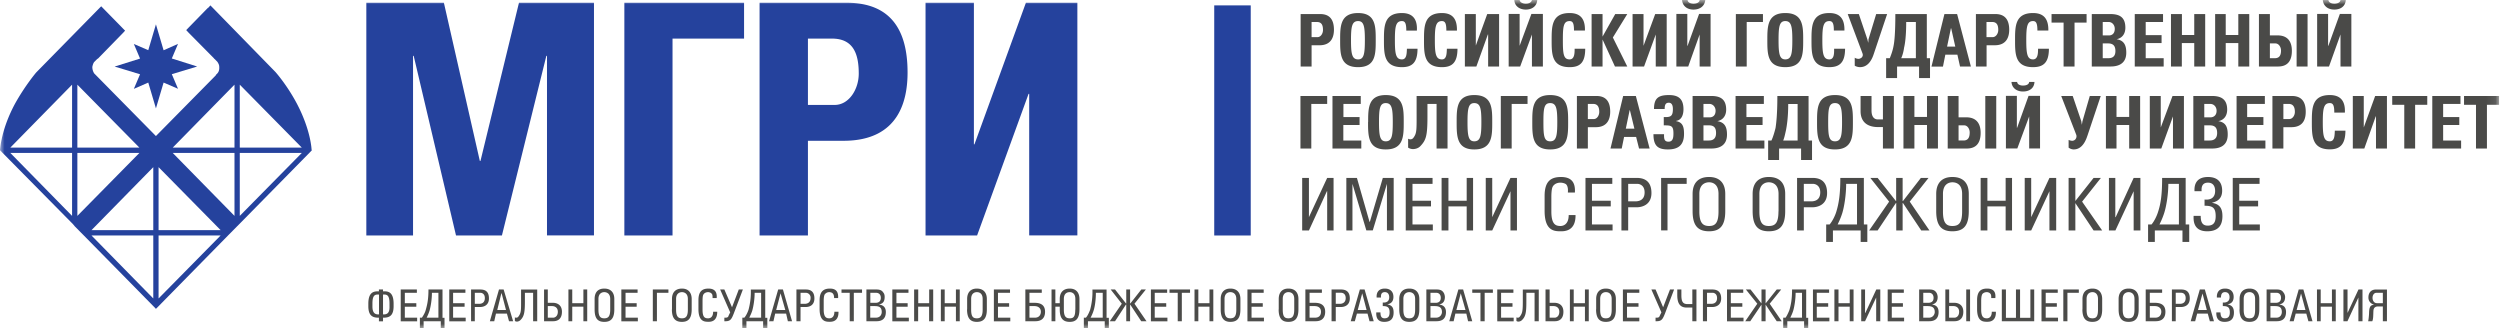 <svg viewBox="0 0 274 36" fill="none" xmlns="http://www.w3.org/2000/svg"><g clip-path="url(#a)"><mask id="b" style="mask-type:luminance" maskUnits="userSpaceOnUse" x="0" y="0" width="274" height="36"><path d="M273.9 0h-273.9v35.97h273.9v-35.97Z" fill="#fff"/></mask><g mask="url(#b)"><path d="m12.58 7.3 2.77.84-.68 1.6 1.58-.69.84 2.83.84-2.83 1.58.68-.68-1.6 2.78-.84-2.78-.88.68-1.6-1.58.7-.84-2.84-.84 2.83-1.58-.68.68 1.6-2.77.87Z" fill="#25429D"/><path d="M26.28 16.18v-6.9l6.8 6.9h-6.8Zm0 7.48v-6.9h6.8l-6.8 6.9Zm-.58-7.48h-6.77l6.77-6.9v6.9Zm0 7.48-6.77-6.9h6.77v6.9Zm-8.32 1.56v-6.9l6.8 6.9h-6.8Zm0 7.49v-6.9h6.8l-6.8 6.9Zm-.58-7.49h-6.77l6.77-6.9v6.9Zm0 7.49-6.77-6.9h6.77v6.9Zm-8.32-9.05v-6.9h6.8l-6.8 6.9Zm-.58-7.48h-6.77l6.77-6.9v6.9Zm0 7.48-6.77-6.9h6.77v6.9Zm7.38-7.48h-6.8v-6.9l6.8 6.9Zm18.87.22s-.07-2.11-1.61-5.04c-1.1-2.08-2.36-3.48-2.36-3.48l-7.12-7.29-.23.26h-.03l-.2.2-2 2.05-.19.2.26.28 2.84 2.87c-.04-.04-.07-.04-.07-.04l.1.07.29.3c.1.16.2.32.2.55.03.39-.1.61-.23.74l-.13.13c0 .04-.03.04-.03.04h.03l-6.58 6.67-6.77-6.87a1.3 1.3 0 0 1-.2-.71c.04-.2.1-.4.2-.53l.35-.35.07-.04s-.03 0-.03.04l2.8-2.87.2-.22-.2-.2-.29-.3-2.13-2.17-7.12 7.25s-1.23 1.44-2.36 3.49c-1.45 2.73-1.58 4.75-1.61 5v.04l.2.2 7.8 7.9.19.23.71.72.2.2 7.8 7.93.19.2.2-.2 7.8-7.94.2-.2.7-.71.23-.23 7.77-7.9.19-.2-.03-.07Zm6 9.4v-25.5h8.5l3.94 17.34h.07l4.22-17.34h8.22v25.5h-5.15v-19.68h-.07l-4.87 19.69h-5.03l-4.64-19.69h-.07v19.69h-5.12Zm28.28 0v-25.5h13.12v3.93h-7.84v21.58h-5.28Zm20.12-14.3h2.93c1.58 0 2.64-1.73 2.64-3.43 0-2.08-.54-3.84-2.93-3.84h-2.64v7.26Zm-5.3-11.2h9.52c4.84 0 6.7 2.96 6.7 7.64 0 2.9-.83 7.49-7.02 7.49h-3.9v10.38h-5.3v-25.51Zm23.55 15.52 5.64-15.52h5.64v25.5h-5.28v-15.51h-.07l-5.64 15.52h-5.65v-25.51h5.3v15.52h.06Z" fill="#25429D"/><path d="M143.75 4.07h.65c.35 0 .6-.39.6-.78 0-.49-.12-.88-.67-.88h-.58v1.66Zm-1.2-2.53h2.14c1.1 0 1.51.68 1.51 1.72 0 .65-.2 1.7-1.58 1.7h-.87v2.33h-1.2v-5.75Zm7.04 2.86c0-1.47-.1-2.09-.74-2.09-.68 0-.78.62-.78 2.08 0 1.5.1 2.12.78 2.12.64 0 .74-.62.74-2.12Zm-2.71 0c0-1.5 0-2.97 1.97-2.97 1.93 0 1.93 1.47 1.93 2.96 0 1.53 0 2.97-1.93 2.97-1.97 0-1.97-1.44-1.97-2.97Zm4.8 0c0-1.5 0-2.97 1.97-2.97 1.2 0 1.71.69 1.64 1.92h-1.16c0-.78-.13-1.04-.48-1.04-.68 0-.77.62-.77 2.08 0 1.5.1 2.12.77 2.12.55 0 .52-.72.55-1.17h1.16c0 1.53-.61 2.02-1.7 2.02-1.98 0-1.98-1.44-1.98-2.97Zm4.39 0c0-1.5 0-2.97 1.97-2.97 1.19 0 1.67.69 1.64 1.92h-1.16c0-.78-.13-1.04-.49-1.04-.67 0-.77.62-.77 2.08 0 1.5.1 2.12.78 2.12.54 0 .51-.72.54-1.17h1.16c0 1.53-.6 2.02-1.7 2.02-1.97 0-1.97-1.44-1.97-2.97Zm5.67.62 1.26-3.48h1.3v5.75h-1.2v-3.51h-.03l-1.26 3.51h-1.26v-5.75h1.2v3.48Zm4.81-5.02c.06.33.45.4.68.4.25 0 .6-.07.67-.4h.58c-.03.65-.54 1.05-1.25 1.05s-1.23-.4-1.26-1.05h.58Zm1.35 7.3v-3.52l-1.29 3.51h-1.26v-5.76h1.2v3.49l1.29-3.49h1.26v5.76h-1.2Zm2.16-2.9c0-1.5 0-2.97 1.97-2.97 1.23 0 1.71.69 1.68 1.92h-1.2c0-.78-.12-1.04-.48-1.04-.68 0-.74.62-.74 2.08 0 1.5.06 2.12.74 2.12.55 0 .55-.72.55-1.17h1.16c0 1.53-.58 2.02-1.7 2.02-1.98 0-1.98-1.44-1.98-2.97Zm6.97-2.86h1.32l-1.58 2.57 1.58 3.18h-1.35l-1.36-2.96v2.96h-1.2v-5.75h1.2v2.47l1.39-2.47Zm3.1 3.48 1.28-3.48h1.26v5.75h-1.2v-3.51l-1.28 3.51h-1.26v-5.75h1.2v3.48Zm4.83-5.02c.03.33.42.4.65.4.25 0 .64-.07.67-.4h.62c-.07.65-.55 1.05-1.3 1.05-.7 0-1.19-.4-1.25-1.05h.61Zm1.32 7.3v-3.52l-1.25 3.51h-1.3v-5.76h1.2v3.49h.03l1.26-3.49h1.26v5.76h-1.2Zm3.97 0v-5.76h2.97v.87h-1.78v4.88h-1.19Zm6.19-2.9c0-1.47-.1-2.09-.77-2.09-.65 0-.74.62-.74 2.08 0 1.5.1 2.12.74 2.12.67 0 .77-.62.77-2.12Zm-2.74 0c0-1.5 0-2.97 1.97-2.97 1.96 0 1.96 1.47 1.96 2.96 0 1.53 0 2.97-1.96 2.97-1.97 0-1.97-1.44-1.97-2.97Zm4.84 0c0-1.5 0-2.97 1.96-2.97 1.2 0 1.68.69 1.65 1.92h-1.16c0-.78-.13-1.04-.49-1.04-.67 0-.77.62-.77 2.08 0 1.5.1 2.12.77 2.12.55 0 .52-.72.52-1.17h1.2c0 1.53-.62 2.02-1.72 2.02-1.96 0-1.96-1.44-1.96-2.97Zm6.83 1.5c-.32 1-.84 1.46-1.51 1.46-.26 0-.49-.1-.58-.16v-.88c.06.06.25.13.41.13.17 0 .36-.13.4-.2.06-.1.12-.22.02-.45l-1.6-4.26h1.22l.93 2.76.1.4.03-.4.84-2.76h1.2l-1.46 4.36Zm4.61.48v-3.97h-1.06c0 1.53-.13 2.41-.23 2.8-.06.46-.19.91-.32 1.17h1.61Zm1.2-4.84v4.84h.35v2.18h-1.2v-1.27h-2.41v1.27h-1.2v-2.18h.4c.12-.29.32-.81.41-1.33.1-.46.2-1.46.2-3.51h3.45Zm2.67 1.56h-.03l-.42 2.01h.9l-.45-2.01Zm-.9 4.2h-1.26l1.42-5.76h1.39l1.51 5.75h-1.19l-.29-1.3h-1.32l-.26 1.3Zm4.77-3.23h.68c.35 0 .61-.39.61-.78 0-.49-.13-.88-.67-.88h-.62v1.66Zm-1.16-2.53h2.13c1.1 0 1.52.68 1.52 1.72 0 .65-.2 1.7-1.58 1.7h-.9v2.33h-1.17v-5.75Zm4.29 2.86c0-1.5 0-2.97 1.97-2.97 1.22 0 1.7.69 1.68 1.92h-1.2c0-.78-.13-1.04-.48-1.04-.65 0-.74.62-.74 2.08 0 1.5.1 2.12.74 2.12.55 0 .55-.72.55-1.17h1.19c0 1.53-.61 2.02-1.74 2.02-1.97 0-1.97-1.44-1.97-2.97Zm7.84-2.86v.94h-1.32v4.81h-1.2v-4.81h-1.32v-.94h3.84Zm1.77 4.84h.55c.26 0 .84 0 .84-.78 0-.52-.2-.84-.8-.84h-.59v1.62Zm0-2.5h.71c.26 0 .61-.16.61-.72 0-.42-.29-.75-.67-.75h-.65v1.47Zm-1.2 3.41v-5.75h2c.94 0 1.68.26 1.68 1.5 0 .64-.32 1.13-.96 1.26.83.13 1.06.68 1.06 1.47 0 1.46-1.26 1.52-1.77 1.52h-2Zm4.71.01v-5.76h3.1v.87h-1.9v1.44h1.74v.87h-1.74v1.66h1.97v.91h-3.16Zm6.52-3.45v-2.31h1.2v5.75h-1.2v-2.57h-1.36v2.57h-1.19v-5.75h1.2v2.3h1.35Zm4.83 0v-2.31h1.2v5.75h-1.2v-2.57h-1.38v2.57h-1.16v-5.75h1.16v2.3h1.38Zm6.39-2.31h1.2v5.75h-1.2v-5.75Zm-2.32 3.22h-.61v1.62h.54c.55 0 .68-.39.68-.84 0-.4-.26-.78-.61-.78Zm.29 2.53h-2.1v-5.75h1.2v2.34h.84c1.38 0 1.57 1.04 1.57 1.69 0 1.04-.42 1.72-1.51 1.72Zm5.52-7.29c.03.33.41.4.64.4.26 0 .64-.07.68-.4h.58c-.04.65-.52 1.05-1.26 1.05-.71 0-1.2-.4-1.26-1.05h.61Zm1.32 7.3v-3.52l-1.26 3.51h-1.3v-5.76h1.2v3.49h.03l1.26-3.49h1.26v5.76h-1.2Zm-113.99 8.98v-5.76h2.93v.87h-1.74v4.89h-1.2Zm3.51 0v-5.76h3.1v.87h-1.9v1.44h1.77v.87h-1.78v1.7h1.97v.88h-3.16Zm6.61-2.9c0-1.47-.1-2.08-.77-2.08-.65 0-.74.61-.74 2.08 0 1.5.1 2.11.74 2.11.68 0 .77-.61.77-2.11Zm-2.7 0c0-1.5 0-2.96 1.93-2.96 1.97 0 1.97 1.46 1.97 2.96 0 1.53 0 3-1.97 3-1.94 0-1.94-1.47-1.94-3Zm8.7 2.9h-1.2v-4.89h-1v1.4c0 2.12-.16 2.57-.77 3.22-.25.27-.61.33-.8.33a1 1 0 0 1-.55-.16v-.98a.5.5 0 0 0 .26.07.4.4 0 0 0 .32-.17c.39-.52.35-.87.35-2.96v-1.62h3.39v5.76Zm3.71-2.9c0-1.47-.1-2.08-.78-2.08-.64 0-.74.61-.74 2.08 0 1.5.1 2.11.74 2.11.68 0 .78-.61.78-2.11Zm-2.71 0c0-1.5 0-2.96 1.93-2.96 1.97 0 1.97 1.46 1.97 2.96 0 1.53 0 3-1.97 3-1.93 0-1.93-1.47-1.93-3Zm4.84 2.9v-5.76h2.93v.87h-1.74v4.89h-1.2Zm6.19-2.9c0-1.47-.1-2.08-.78-2.08s-.74.61-.74 2.08c0 1.5.06 2.11.74 2.11.68 0 .78-.61.78-2.11Zm-2.74 0c0-1.5 0-2.96 1.96-2.96 1.97 0 1.97 1.46 1.97 2.96 0 1.53 0 3-1.97 3-1.96 0-1.96-1.47-1.96-3Zm6.09-.33h.65c.35 0 .6-.39.6-.78 0-.45-.12-.88-.67-.88h-.58v1.66Zm-1.2-2.53h2.14c1.1 0 1.51.68 1.51 1.72 0 .65-.2 1.7-1.58 1.7h-.87v2.34h-1.2v-5.76Zm5.81 1.56h-.03l-.42 2.02h.94l-.49-2.02Zm-.9 4.2h-1.23l1.39-5.76h1.39l1.51 5.76h-1.16l-.32-1.27h-1.32l-.26 1.27Zm3.54-4.33c0-1.2.49-1.53 1.65-1.53 1.06 0 1.58.45 1.58 1.56 0 .52-.16 1.17-.8 1.27v.03c.77.13.86.72.86 1.4 0 1.2-.6 1.7-1.77 1.7-1.13 0-1.58-.43-1.58-1.67h1.16c0 .4-.03.82.49.82.51 0 .54-.5.54-.91 0-.85-.25-.88-1.06-.88v-.91c.74.03 1-.07 1-.88 0-.3-.07-.69-.45-.69-.42 0-.45.36-.45.69h-1.16Zm5.42 3.45h.58c.26 0 .8-.04.8-.82 0-.52-.18-.84-.76-.84h-.62v1.66Zm0-2.54h.71c.26 0 .62-.16.62-.72 0-.42-.3-.75-.68-.75h-.65v1.47Zm-1.19 3.42v-5.76h2.03c.9 0 1.65.26 1.65 1.5 0 .64-.33 1.13-.97 1.26.84.13 1.06.68 1.06 1.47 0 1.46-1.25 1.53-1.74 1.53h-2.03Zm4.71 0v-5.76h3.1v.87h-1.91v1.44h1.77v.87h-1.77v1.7h1.97v.88h-3.16Zm6.8-.88v-4h-1.03c0 1.52-.16 2.4-.23 2.8-.1.45-.19.9-.32 1.2h1.58Zm1.2-4.88v4.88h.38v2.14h-1.2v-1.26h-2.41v1.26h-1.2v-2.14h.36c.16-.33.32-.85.45-1.37.07-.46.2-1.43.2-3.51h3.41Zm3.67 2.86c0-1.47-.1-2.08-.77-2.08-.68 0-.75.61-.75 2.08 0 1.5.07 2.11.75 2.11.67 0 .77-.61.77-2.11Zm-2.74 0c0-1.5 0-2.96 1.97-2.96 1.96 0 1.96 1.46 1.96 2.96 0 1.53 0 3-1.97 3-1.96 0-1.96-1.47-1.96-3Zm7.22-2.86h1.2v5.76h-1.2v-2.35h-.51c-1.33 0-1.94-.68-1.94-1.75v-1.66h1.2v1.59c0 .68.28.98.7.98h.55v-2.57Zm4.83 2.31v-2.31h1.2v5.76h-1.2v-2.58h-1.38v2.58h-1.2v-5.76h1.2v2.3h1.39Zm6.4-2.31h1.19v5.76h-1.2v-5.76Zm-2.33 3.22h-.61v1.66h.55c.55 0 .67-.43.67-.88 0-.4-.25-.78-.6-.78Zm.3 2.54h-2.1v-5.76h1.19v2.34h.84c1.38 0 1.58 1.04 1.58 1.7 0 1.03-.42 1.72-1.52 1.72Zm5.51-7.3c.03.33.42.4.64.4.26 0 .65-.07.68-.4h.58c-.03.66-.52 1.05-1.26 1.05-.7 0-1.22-.4-1.26-1.05h.62Zm1.32 7.3v-3.52l-1.3 3.51h-1.25v-5.76h1.2v3.49h.03l1.25-3.49h1.26v5.76h-1.2Zm6.38-1.4c-.32 1-.83 1.5-1.51 1.5a.98.98 0 0 1-.55-.2v-.85c.03.03.26.1.39.1.2 0 .35-.13.38-.2a.5.5 0 0 0 .07-.45l-1.65-4.26h1.26l.94 2.76.06.4.07-.4.8-2.76h1.2l-1.46 4.36Zm4.58-2.05v-2.31h1.2v5.76h-1.2v-2.58h-1.39v2.58h-1.16v-5.76h1.16v2.3h1.4Zm3.45 1.17 1.3-3.48h1.25v5.76h-1.2v-3.52l-1.28 3.52h-1.26v-5.76h1.2v3.48Zm4.78 1.4h.58c.25 0 .83-.04.83-.82 0-.52-.19-.84-.8-.84h-.61v1.66Zm0-2.54h.7c.26 0 .65-.16.65-.72 0-.42-.29-.75-.7-.75h-.65v1.47Zm-1.2 3.42v-5.76h2.03c.9 0 1.68.26 1.68 1.5 0 .64-.32 1.13-.97 1.26.84.13 1.03.68 1.03 1.47 0 1.46-1.22 1.53-1.74 1.53h-2.03Zm4.74 0v-5.76h3.1v.87h-1.94v1.44h1.78v.87h-1.78v1.7h2v.88h-3.16Zm5.13-3.23h.64c.36 0 .62-.39.62-.78 0-.45-.13-.88-.68-.88h-.58v1.66Zm-1.2-2.53h2.13c1.1 0 1.52.68 1.52 1.72 0 .65-.16 1.7-1.58 1.7h-.87v2.34h-1.2v-5.76Zm4.32 2.86c0-1.5 0-2.96 1.97-2.96 1.2 0 1.71.68 1.65 1.92h-1.16c0-.78-.13-1.04-.49-1.04-.67 0-.77.61-.77 2.08 0 1.5.1 2.11.77 2.11.55 0 .52-.71.55-1.17h1.16c0 1.53-.61 2.05-1.7 2.05-1.98 0-1.98-1.46-1.98-3Zm5.68.62 1.26-3.48h1.29v5.76h-1.2v-3.52h-.03l-1.25 3.52h-1.26v-5.76h1.2v3.48Zm6.97-3.48v.97h-1.33v4.79h-1.19v-4.79h-1.32v-.97h3.84Zm.55 5.76v-5.76h3.09v.87h-1.9v1.44h1.77v.87h-1.77v1.7h1.97v.88h-3.16Zm7.32-5.76v.97h-1.33v4.79h-1.2v-4.79h-1.31v-.97h3.84Zm-131.18 14.74v-5.76h.74v4.3l2-4.3h.7v5.76h-.7v-4.3h-.03l-1.97 4.3h-.74Zm5.51 0h-.67v-5.76h1.16l1.38 4.81h.04l1.42-4.81h1.19v5.76h-.74v-5.11l-1.55 5.1h-.71l-1.52-5.1v5.1Zm5.84 0v-5.76h2.94v.65h-2.2v1.85h2.03v.62h-2.03v1.98h2.23v.66h-2.97Zm3.93 0v-5.76h.75v2.5h2v-2.5h.7v5.76h-.7v-2.64h-2v2.64h-.75Zm4.84 0v-5.76h.71v4.3l2-4.3h.71v5.76h-.71v-4.3l-2 4.3h-.7Zm9-4.17c.03-.32 0-.65-.16-.85-.13-.16-.49-.22-.65-.22-.58 0-.8.35-.84.42-.03.06-.16.23-.16 1.2v1.53c0 1.4.45 1.6 1 1.6.23 0 .9-.1.9-1.2h.75c.03 1.78-1.23 1.78-1.62 1.78-.7 0-1.77-.03-1.77-2.24v-1.63c0-1.63.7-2.08 1.8-2.08 1.13 0 1.59.58 1.52 1.7h-.77Zm1.93 4.17v-5.76h2.94v.65h-2.23v1.85h2.06v.62h-2.06v1.98h2.26v.66h-2.97Zm4.68-3.19h.77c.32 0 1.03-.07 1.03-.98 0-.85-.64-.94-.8-.94h-1v1.92Zm-.74 3.19v-5.76h1.67c.78 0 1.62.29 1.62 1.66 0 1.3-1.04 1.56-1.62 1.56h-.93v2.54h-.74Zm4.35 0v-5.76h2.8v.65h-2.1v5.1h-.7Zm6.29-2.09v-1.92c0-1.2-.8-1.27-1.03-1.27-.23 0-1.07.07-1.07 1.27v1.92c0 1.27.39 1.6 1.07 1.6.67 0 1.03-.33 1.03-1.6Zm-2.84-.03v-1.89c0-1.14.58-1.85 1.8-1.85 1.2 0 1.78.71 1.78 1.85v1.89c0 1.6-.58 2.21-1.77 2.21-1.23 0-1.81-.62-1.81-2.21Zm9.42.03v-1.92c0-1.2-.84-1.27-1.07-1.27-.22 0-1.03.07-1.03 1.27v1.92c0 1.27.35 1.6 1.03 1.6.71 0 1.06-.33 1.06-1.6Zm-2.84-.03v-1.89c0-1.14.58-1.85 1.77-1.85 1.23 0 1.8.71 1.8 1.85v1.89c0 1.6-.57 2.21-1.8 2.21-1.2 0-1.77-.62-1.77-2.21Zm5.61-1.07h.8c.3 0 1-.07 1-.98 0-.85-.64-.94-.8-.94h-1v1.92Zm-.74 3.19v-5.76h1.7c.75 0 1.59.29 1.59 1.66 0 1.3-1.04 1.56-1.62 1.56h-.93v2.54h-.74Zm6.57-5.11h-1.19c0 1.17-.2 2.47-.42 3.19-.22.71-.48 1.17-.51 1.26h2.12v-4.45Zm.4 6.37v-1.26h-3.04v1.26h-.74v-1.92h.38c.3-.35.59-.94.72-1.36.28-.91.45-1.89.45-3.74h2.58v5.1h.38v1.92h-.74Zm3.89-4.26h-.03l-2 3h-.93l2.19-3.16-2.06-2.6h.8l2 2.53h.03v-2.53h.71v2.53h.04l1.96-2.53h.84l-2.06 2.6 2.16 3.16h-.9l-2-3h-.04v3h-.7v-3Zm7.23.91v-1.92c0-1.2-.81-1.27-1.07-1.27-.22 0-1.03.07-1.03 1.27v1.92c0 1.27.36 1.6 1.03 1.6.71 0 1.07-.33 1.07-1.6Zm-2.84-.03v-1.89c0-1.14.58-1.85 1.77-1.85 1.23 0 1.8.71 1.8 1.85v1.89c0 1.6-.57 2.21-1.8 2.21-1.2 0-1.77-.62-1.77-2.21Zm4.87 2.12v-5.76h.74v2.5h2v-2.5h.7v5.76h-.7v-2.64h-2v2.64h-.74Zm4.83 0v-5.76h.71v4.3l2-4.3h.74v5.76h-.74v-4.3l-2 4.3h-.7Zm4.81 0v-5.76h.74v2.53l2-2.53h.8l-2.06 2.6 2.2 3.16h-.94l-2-3v3h-.74Zm4.42 0v-5.76h.7v4.3h.04l1.97-4.3h.74v5.76h-.74v-4.3l-2 4.3h-.71Zm7.67-5.11h-1.16c0 1.17-.22 2.47-.45 3.19-.23.71-.48 1.17-.52 1.26h2.13v-4.45Zm.39 6.37v-1.26h-3.03v1.26h-.74v-1.92h.38c.3-.35.58-.94.71-1.36.3-.91.45-1.89.45-3.74h2.58v5.1h.39v1.92h-.74Zm2.42-4.65c.67.07 1.16-.2 1.16-.94 0-.52-.23-.91-.78-.91-.64 0-.74.48-.7.94h-.78c-.06-.98.42-1.56 1.48-1.56.97 0 1.55.49 1.55 1.5 0 1.07-.8 1.23-1.13 1.33.87.13 1.16.62 1.16 1.46 0 1.14-.58 1.66-1.67 1.66-1.62 0-1.49-1.36-1.49-1.69h.78c0 .55.1 1.07.77 1.07.68 0 .87-.42.87-1.04 0-.94-.35-1.14-1.22-1.14v-.68Zm3.09 3.39v-5.76h2.94v.65h-2.23v1.85h2.07v.62h-2.07v1.98h2.26v.66h-2.97Zm-202.63 9.2c.68 0 .61-.68.61-1v-.2c0-.88-.26-.98-.61-.98h-.1v2.18h.1Zm-.64-2.18c-.36 0-.62.1-.62.98v.2c0 .32-.03 1 .62 1h.1v-2.18h-.1Zm.64-.35c.42 0 1.06.03 1.06 1.36v.26c0 1.01-.41 1.27-1.1 1.27h-.06v.4h-.45v-.4h-.06c-.68 0-1.1-.26-1.1-1.27v-.26c0-1.33.65-1.36 1.1-1.36h.06v-.2h.45v.2h.1Zm1.84 3.28v-3.48h1.77v.36h-1.32v1.14h1.26v.39h-1.26v1.2h1.35v.4h-1.8Zm4.13-3.12h-.71c0 .71-.13 1.5-.26 1.95-.13.42-.29.72-.32.78h1.29v-2.73Zm.26 3.87v-.75h-1.88v.75h-.41v-1.14h.22c.16-.23.36-.58.42-.84.16-.56.3-1.14.3-2.25h1.54v3.1h.22v1.13h-.41Zm.93-.75v-3.48h1.77v.36h-1.35v1.14h1.26v.39h-1.26v1.2h1.38v.4h-1.8Zm2.8-1.91h.49c.2 0 .61-.07.61-.63 0-.52-.39-.58-.48-.58h-.62v1.2Zm-.41 1.91v-3.48h1c.48 0 .96.16.96.98 0 .78-.61.94-.97.94h-.58v1.56h-.41Zm3.35-3.06h-.03l-.45 1.83h.96l-.48-1.83Zm-.8 3.06h-.49l1-3.48h.51l1.04 3.48h-.45l-.23-.84h-1.2l-.19.84Zm4.7-3.48v3.48h-.45v-3.12h-.9v.94c0 1.14-.07 1.63-.46 2.02a.6.6 0 0 1-.41.2.44.44 0 0 1-.23-.07v-.4s.06.04.13.04c.1 0 .2-.03.26-.13.32-.42.29-.71.29-1.98v-.98h1.77Zm1.65 1.82h-.49v1.27h.61c.1 0 .49-.1.49-.65 0-.52-.42-.62-.61-.62Zm.1 1.66h-1v-3.48h.41v1.46h.58c.36 0 .97.17.97.98 0 .81-.48 1.04-.97 1.04Zm1.67 0v-3.48h.42v1.5h1.22v-1.5h.42v3.48h-.42v-1.6h-1.22v1.6h-.42Zm4.58-1.27v-1.17c0-.71-.52-.75-.65-.75s-.64.04-.64.75v1.17c0 .75.22.95.64.95.42 0 .65-.2.65-.95Zm-1.71-.03v-1.14c0-.68.32-1.14 1.06-1.14s1.1.46 1.1 1.14v1.14c0 .98-.36 1.37-1.1 1.37-.74 0-1.06-.4-1.06-1.37Zm2.93 1.3v-3.48h1.78v.36h-1.32v1.14h1.22v.39h-1.22v1.2h1.35v.4h-1.8Zm3.45 0v-3.48h1.71v.36h-1.26v3.12h-.45Zm3.84-1.27v-1.17c0-.71-.52-.75-.65-.75-.12 0-.64.04-.64.75v1.17c0 .75.23.95.64.95.42 0 .65-.2.65-.95Zm-1.74-.03v-1.14c0-.68.35-1.14 1.1-1.14.7 0 1.06.46 1.06 1.14v1.14c0 .98-.36 1.37-1.07 1.37-.74 0-1.1-.4-1.1-1.37Zm4.45-1.24c0-.2 0-.39-.1-.48-.1-.13-.29-.17-.39-.17-.35 0-.51.23-.51.26-.03.04-.1.13-.1.72v.94c0 .85.26.95.61.95.13 0 .55-.04.55-.72h.45c0 1.1-.74 1.1-.96 1.1-.45 0-1.1-.03-1.1-1.4v-.97c0-.97.42-1.27 1.1-1.27.67 0 .96.36.9 1.04h-.45Zm2.32 1.7c-.23.58-.35.84-.9.84h-.13v-.39h.1c.25 0 .32-.06.38-.26l.16-.32-1.1-2.51h.46l.84 1.95.74-1.95h.45l-1 2.64Zm3-2.28h-.71c0 .71-.13 1.5-.26 1.95-.13.42-.32.72-.32.78h1.29v-2.73Zm.22 3.87v-.75h-1.83v.75h-.45v-1.14h.22c.2-.23.36-.58.45-.84a7.5 7.5 0 0 0 .26-2.25h1.58v3.1h.23v1.13h-.46Zm1.91-3.81-.48 1.83h1l-.52-1.83Zm-.78 3.06h-.48l1-3.48h.52l1 3.48h-.46l-.19-.84h-1.2l-.19.84Zm2.97-1.91h.48c.17 0 .62-.07.62-.63a.53.53 0 0 0-.52-.58h-.58v1.2Zm-.45 1.91v-3.48h1.03c.45 0 .94.16.94.98 0 .78-.58.94-.94.94h-.58v1.56h-.45Zm4.13-2.54c0-.2-.04-.39-.13-.48-.07-.13-.3-.17-.39-.17-.35 0-.48.23-.52.26 0 .04-.1.13-.1.72v.94c0 .85.3.95.62.95.13 0 .55-.04.55-.72h.45c.03 1.1-.74 1.1-.97 1.1-.42 0-1.1-.03-1.1-1.4v-.97c0-.97.46-1.27 1.13-1.27.68 0 .94.36.9 1.04h-.44Zm3.06-.94v.36h-.9v3.12h-.45v-3.12h-.9v-.36h2.25Zm.9 3.09h.61c.49 0 .65-.36.65-.62 0-.55-.32-.65-.77-.65h-.49v1.27Zm0-1.63h.65c.35-.03.51-.22.51-.55 0-.3-.16-.55-.55-.55h-.6v1.1Zm-.42 2.02v-3.48h1.1c.48 0 .64.16.77.36.13.16.13.39.13.45 0 .43-.13.72-.58.82v.03c.49.06.71.36.71.81 0 .91-.64 1.01-1.03 1.01h-1.1Zm2.84 0v-3.48h1.77v.36h-1.32v1.14h1.23v.39h-1.23v1.2h1.36v.4h-1.8Zm2.39 0v-3.48h.45v1.5h1.2v-1.5h.44v3.48h-.45v-1.6h-1.2v1.6h-.44Zm2.93 0v-3.48h.42v1.5h1.23v-1.5h.42v3.48h-.42v-1.6h-1.23v1.6h-.42Zm4.58-1.27v-1.17c0-.71-.48-.75-.64-.75-.13 0-.62.04-.62.75v1.17c0 .75.2.95.62.95.41 0 .64-.2.64-.95Zm-1.7-.03v-1.14c0-.68.35-1.14 1.06-1.14.74 0 1.1.46 1.1 1.14v1.14c0 .98-.36 1.37-1.1 1.37-.71 0-1.07-.4-1.07-1.37Zm2.93 1.3v-3.48h1.77v.36h-1.32v1.14h1.22v.39h-1.22v1.2h1.35v.4h-1.8Zm3.9-.39h.6c.46 0 .65-.32.65-.65 0-.45-.35-.62-.7-.62h-.55v1.27Zm-.45.4v-3.49h1.8v.36h-1.35v1.1h.55c.58 0 1.16.17 1.16.98 0 .91-.65 1.04-1.07 1.04h-1.1Zm5.48-1.28v-1.17c0-.71-.49-.75-.61-.75-.17 0-.65.04-.65.75v1.17c0 .75.23.95.65.95.42 0 .6-.2.6-.95Zm-2.61 1.27v-3.48h.42v1.5h.48v-.46c0-.68.35-1.14 1.1-1.14.7 0 1.06.46 1.06 1.14v1.14c0 .98-.36 1.37-1.06 1.37-.75 0-1.1-.4-1.1-1.37v-.3h-.48v1.6h-.42Zm5.61-3.12h-.75c0 .71-.1 1.5-.25 1.95-.13.42-.3.72-.33.78h1.33v-2.73Zm.22 3.87v-.75h-1.84v.75h-.45v-1.14h.23c.2-.23.35-.58.45-.84a7.5 7.5 0 0 0 .26-2.25h1.55v3.1h.25v1.13h-.45Zm2.36-2.57h-.04l-1.19 1.82h-.58l1.32-1.92-1.22-1.56h.48l1.2 1.53h.03v-1.53h.42v1.53h.03l1.2-1.53h.5l-1.25 1.56 1.32 1.92h-.58l-1.2-1.82h-.02v1.82h-.42v-1.82Zm2.7 1.82v-3.48h1.78v.36h-1.36v1.14h1.26v.39h-1.26v1.2h1.39v.4h-1.8Zm4.29-3.48v.36h-.9v3.12h-.45v-3.12h-.9v-.36h2.25Zm.49 3.48v-3.48h.42v1.5h1.22v-1.5h.42v3.48h-.42v-1.6h-1.22v1.6h-.42Zm4.58-1.27v-1.17c0-.71-.52-.75-.65-.75s-.64.04-.64.75v1.17c0 .75.22.95.64.95.42 0 .65-.2.65-.95Zm-1.71-.03v-1.14c0-.68.35-1.14 1.06-1.14.74 0 1.1.46 1.1 1.14v1.14c0 .98-.36 1.37-1.1 1.37-.7 0-1.06-.4-1.06-1.37Zm2.93 1.3v-3.48h1.78v.36h-1.33v1.14h1.23v.39h-1.23v1.2h1.36v.4h-1.8Zm5.13-1.27v-1.17c0-.71-.48-.75-.64-.75-.13 0-.62.04-.62.75v1.17c0 .75.2.95.62.95.41 0 .64-.2.64-.95Zm-1.7-.03v-1.14c0-.68.34-1.14 1.06-1.14.74 0 1.1.46 1.1 1.14v1.14c0 .98-.36 1.37-1.1 1.37-.72 0-1.07-.4-1.07-1.37Zm3.38.91h.6c.5 0 .65-.32.65-.65 0-.45-.32-.62-.7-.62h-.55v1.27Zm-.46.4v-3.49h1.81v.36h-1.35v1.1h.58c.54 0 1.13.17 1.13.98 0 .91-.65 1.04-1.04 1.04h-1.13Zm3.33-1.92h.48c.16 0 .61-.07.61-.63 0-.52-.39-.58-.48-.58h-.61v1.2Zm-.46 1.91v-3.48h1.03c.46 0 .97.16.97.98 0 .78-.61.94-.97.94h-.57v1.56h-.46Zm3.36-3.06-.49 1.83h.97l-.48-1.83Zm-.8 3.06h-.46l1-3.48h.52l1 3.48h-.46l-.22-.84h-1.16l-.23.84Zm3.05-2.05c.42.03.71-.13.71-.58 0-.33-.16-.56-.48-.56-.39 0-.45.3-.42.59h-.48c-.04-.59.25-.98.9-.98.58 0 .94.33.94.91 0 .69-.49.78-.68.82.55.1.7.39.7.9 0 .7-.35 1.02-1.03 1.02-.96 0-.87-.85-.87-1.04h.46c0 .35.06.65.45.65.42 0 .55-.26.55-.65 0-.56-.23-.69-.75-.69v-.39Zm3.55.78v-1.17c0-.71-.51-.75-.64-.75s-.65.04-.65.75v1.17c0 .75.23.95.65.95.42 0 .64-.2.64-.95Zm-1.74-.03v-1.14c0-.68.36-1.14 1.1-1.14.74 0 1.1.46 1.1 1.14v1.14c0 .98-.36 1.37-1.1 1.37-.74 0-1.1-.4-1.1-1.37Zm3.42.91h.61c.45 0 .65-.36.65-.62 0-.55-.36-.65-.8-.65h-.46v1.27Zm0-1.63h.64c.33-.03.49-.22.49-.55 0-.3-.16-.55-.52-.55h-.61v1.1Zm-.45 2.02v-3.48h1.13c.48 0 .64.16.77.36.1.16.13.39.13.45 0 .43-.16.72-.58.82v.03c.48.06.7.36.7.81 0 .91-.64 1.01-1.06 1.01h-1.1Zm3.77-3.06-.48 1.83h1l-.52-1.83Zm-.78 3.06h-.48l1-3.48h.52l1 3.48h-.46l-.19-.84h-1.2l-.19.84Zm4.3-3.48v.36h-.9v3.12h-.46v-3.12h-.9v-.36h2.25Zm.48 3.48v-3.48h1.77v.36h-1.35v1.14h1.25v.39h-1.25v1.2h1.38v.4h-1.8Zm4.55-3.48v3.48h-.46v-3.12h-.9v.94c0 1.14-.06 1.63-.45 2.02a.6.6 0 0 1-.42.2.39.39 0 0 1-.22-.07v-.4s.06.04.16.04c.06 0 .16-.03.22-.13.32-.42.32-.71.32-1.98v-.98h1.75Zm1.64 1.82h-.45v1.27h.58c.1 0 .48-.1.48-.65 0-.52-.42-.62-.61-.62Zm.13 1.66h-1.03v-3.48h.45v1.46h.55c.35 0 .96.17.96.98 0 .81-.48 1.04-.93 1.04Zm1.64 0v-3.48h.42v1.5h1.23v-1.5h.42v3.48h-.42v-1.6h-1.23v1.6h-.42Zm4.58-1.27v-1.17c0-.71-.48-.75-.64-.75-.13 0-.62.04-.62.75v1.17c0 .75.2.95.62.95s.64-.2.64-.95Zm-1.7-.03v-1.14c0-.68.35-1.14 1.06-1.14.74 0 1.1.46 1.1 1.14v1.14c0 .98-.36 1.37-1.1 1.37-.71 0-1.07-.4-1.07-1.37Zm2.93 1.3v-3.48h1.8v.36h-1.35v1.14h1.26v.39h-1.26v1.2h1.35v.4h-1.8Zm4.61-.84c-.23.58-.36.84-.9.84h-.13v-.39h.1c.25 0 .31-.06.38-.26l.16-.32-1.1-2.51h.46l.83 1.95.75-1.95h.45l-1 2.64Zm1.8-2.64v.62c0 .71.16.98.68.98h.52v-1.6h.45v3.48h-.45v-1.5h-.62c-.67 0-1.03-.38-1.03-1.36v-.62h.45Zm2.81 1.57h.48c.2 0 .62-.07.62-.63 0-.52-.39-.58-.49-.58h-.61v1.2Zm-.45 1.91v-3.48h1.03c.45 0 .97.16.97.98 0 .78-.61.94-.97.94h-.58v1.56h-.45Zm2.64 0v-3.48h1.78v.36h-1.36v1.14h1.26v.39h-1.26v1.2h1.39v.4h-1.8Zm3.78-1.82-1.23 1.82h-.55l1.32-1.92-1.25-1.56h.51l1.2 1.53v-1.53h.45v1.53l1.22-1.53h.49l-1.26 1.56 1.32 1.92h-.55l-1.22-1.82v1.82h-.45v-1.82Zm4.44-1.3h-.7c0 .71-.13 1.5-.26 1.95-.13.42-.3.72-.32.78h1.28v-2.73Zm.23 3.87v-.75h-1.84v.75h-.45v-1.14h.26c.16-.23.32-.58.42-.84.16-.56.29-1.14.29-2.25h1.55v3.1h.22v1.13h-.45Zm.97-.75v-3.48h1.77v.36h-1.35v1.14h1.25v.39h-1.25v1.2h1.38v.4h-1.8Zm2.35 0v-3.48h.45v1.5h1.23v-1.5h.42v3.48h-.42v-1.6h-1.23v1.6h-.45Zm2.94 0v-3.48h.42v2.57h.03l1.2-2.57h.44v3.48h-.45v-2.6l-1.22 2.6h-.42Zm2.9 0v-3.48h1.77v.36h-1.32v1.14h1.22v.39h-1.22v1.2h1.35v.4h-1.8Zm3.9-.39h.61c.45 0 .65-.36.65-.62 0-.55-.36-.65-.8-.65h-.46v1.27Zm0-1.63h.61c.36-.03.52-.22.52-.55 0-.3-.16-.55-.52-.55h-.61v1.1Zm-.45 2.02v-3.48h1.13c.48 0 .64.16.77.36.1.16.13.39.13.45 0 .43-.16.72-.58.82v.03c.48.06.68.36.68.81 0 .91-.65 1.01-1.04 1.01h-1.1Zm5.58 0h-.42v-3.48h.42v3.48Zm-1.8-1.66h-.5v1.27h.62c.1 0 .48-.1.48-.65 0-.52-.41-.62-.6-.62Zm.09 1.66h-1v-3.48h.42v1.46h.58c.35 0 .97.17.97.98 0 .81-.49 1.04-.97 1.04Zm4.03-2.54c0-.2 0-.39-.1-.48-.1-.13-.29-.17-.38-.17-.36 0-.52.23-.52.26 0 .04-.1.13-.1.72v.94c0 .85.3.95.62.95.13 0 .54-.04.54-.72h.45c.04 1.1-.74 1.1-.96 1.1-.45 0-1.1-.03-1.1-1.4v-.97c0-.97.42-1.27 1.1-1.27.7 0 .97.36.9 1.04h-.45Zm1.16-.94h.45v3.1h1.1v-3.1h.45v3.1h1.13v-3.1h.42v3.48h-3.55v-3.48Zm4.35 3.48v-3.48h1.78v.36h-1.32v1.14h1.22v.39h-1.22v1.2h1.35v.4h-1.8Zm2.39 0v-3.48h1.7v.36h-1.25v3.12h-.45Zm3.8-1.27v-1.17c0-.71-.48-.75-.6-.75-.14 0-.65.04-.65.75v1.17c0 .75.22.95.64.95.42 0 .61-.2.61-.95Zm-1.7-.03v-1.14c0-.68.35-1.14 1.1-1.14.7 0 1.06.46 1.06 1.14v1.14c0 .98-.36 1.37-1.07 1.37-.74 0-1.1-.4-1.1-1.37Zm5.7.03v-1.17c0-.71-.51-.75-.64-.75s-.65.04-.65.75v1.17c0 .75.23.95.65.95.42 0 .64-.2.64-.95Zm-1.74-.03v-1.14c0-.68.36-1.14 1.1-1.14.74 0 1.1.46 1.1 1.14v1.14c0 .98-.36 1.37-1.1 1.37-.74 0-1.1-.4-1.1-1.37Zm3.42.91h.61c.45 0 .65-.32.65-.65 0-.45-.36-.62-.71-.62h-.55v1.27Zm-.45.4v-3.49h1.8v.36h-1.35v1.1h.55c.58 0 1.16.17 1.16.98 0 .91-.65 1.04-1.07 1.04h-1.1Zm3.29-1.92h.48c.2 0 .61-.07.61-.63 0-.52-.38-.58-.48-.58h-.61v1.2Zm-.42 1.91v-3.48h1c.48 0 .96.16.96.98 0 .78-.6.94-.96.94h-.58v1.56h-.42Zm3.36-3.06-.5 1.83h.97l-.48-1.83Zm-.81 3.06h-.49l1-3.48h.55l1 3.48h-.45l-.23-.84h-1.16l-.22.84Zm3.03-2.05c.42.03.74-.13.74-.58 0-.33-.16-.56-.49-.56-.38 0-.45.3-.45.59h-.45c-.03-.59.26-.98.9-.98.59 0 .94.33.94.91 0 .69-.48.78-.68.82.52.1.71.39.71.9 0 .7-.35 1.02-1.03 1.02-.97 0-.9-.85-.9-1.04h.45c.03.35.06.65.48.65s.55-.26.55-.65c0-.56-.22-.69-.77-.69v-.39Zm3.54.78v-1.17c0-.71-.48-.75-.6-.75-.17 0-.65.04-.65.75v1.17c0 .75.22.95.64.95.42 0 .61-.2.61-.95Zm-1.7-.03v-1.14c0-.68.35-1.14 1.1-1.14.7 0 1.06.46 1.06 1.14v1.14c0 .98-.36 1.37-1.07 1.37-.74 0-1.1-.4-1.1-1.37Zm3.38.91h.65c.45 0 .6-.36.6-.62 0-.55-.31-.65-.77-.65h-.48v1.27Zm0-1.63h.65c.35-.03.51-.22.51-.55 0-.3-.16-.55-.51-.55h-.65v1.1Zm-.42 2.02v-3.48h1.13c.45 0 .61.16.74.36.13.16.16.39.16.45 0 .43-.16.72-.6.82v.03c.5.06.7.36.7.81 0 .91-.64 1.01-1.03 1.01h-1.1Zm3.78-3.06-.49 1.83h.97l-.49-1.83Zm-.81 3.06h-.45l1-3.48h.51l1 3.48h-.45l-.23-.84h-1.16l-.22.84Zm2.55 0v-3.48h.41v1.5h1.23v-1.5h.42v3.48h-.42v-1.6h-1.23v1.6h-.41Zm2.9 0v-3.48h.45v2.57l1.2-2.57h.44v3.48h-.45v-2.6l-1.2 2.6h-.44Zm4.32-3.12h-.68c-.32 0-.45.3-.45.55 0 .3.16.59.48.59h.65v-1.14Zm0 3.12v-1.62h-.52c-.16 0-.48.03-.51.45-.03.46 0 .91-.13 1.17h-.45c.06-.23.1-.78.1-.9.02-.72.16-.86.57-.92a.78.78 0 0 1-.64-.81c0-.43.23-.85.84-.85h1.19v3.48h-.45Z" fill="#4A4A48"/><path d="M135.08.59v25.22" stroke="#25429D" stroke-width="4"/></g></g><defs><clipPath id="a"><path fill="#fff" d="M0 0h274v36h-274z"/></clipPath></defs></svg>